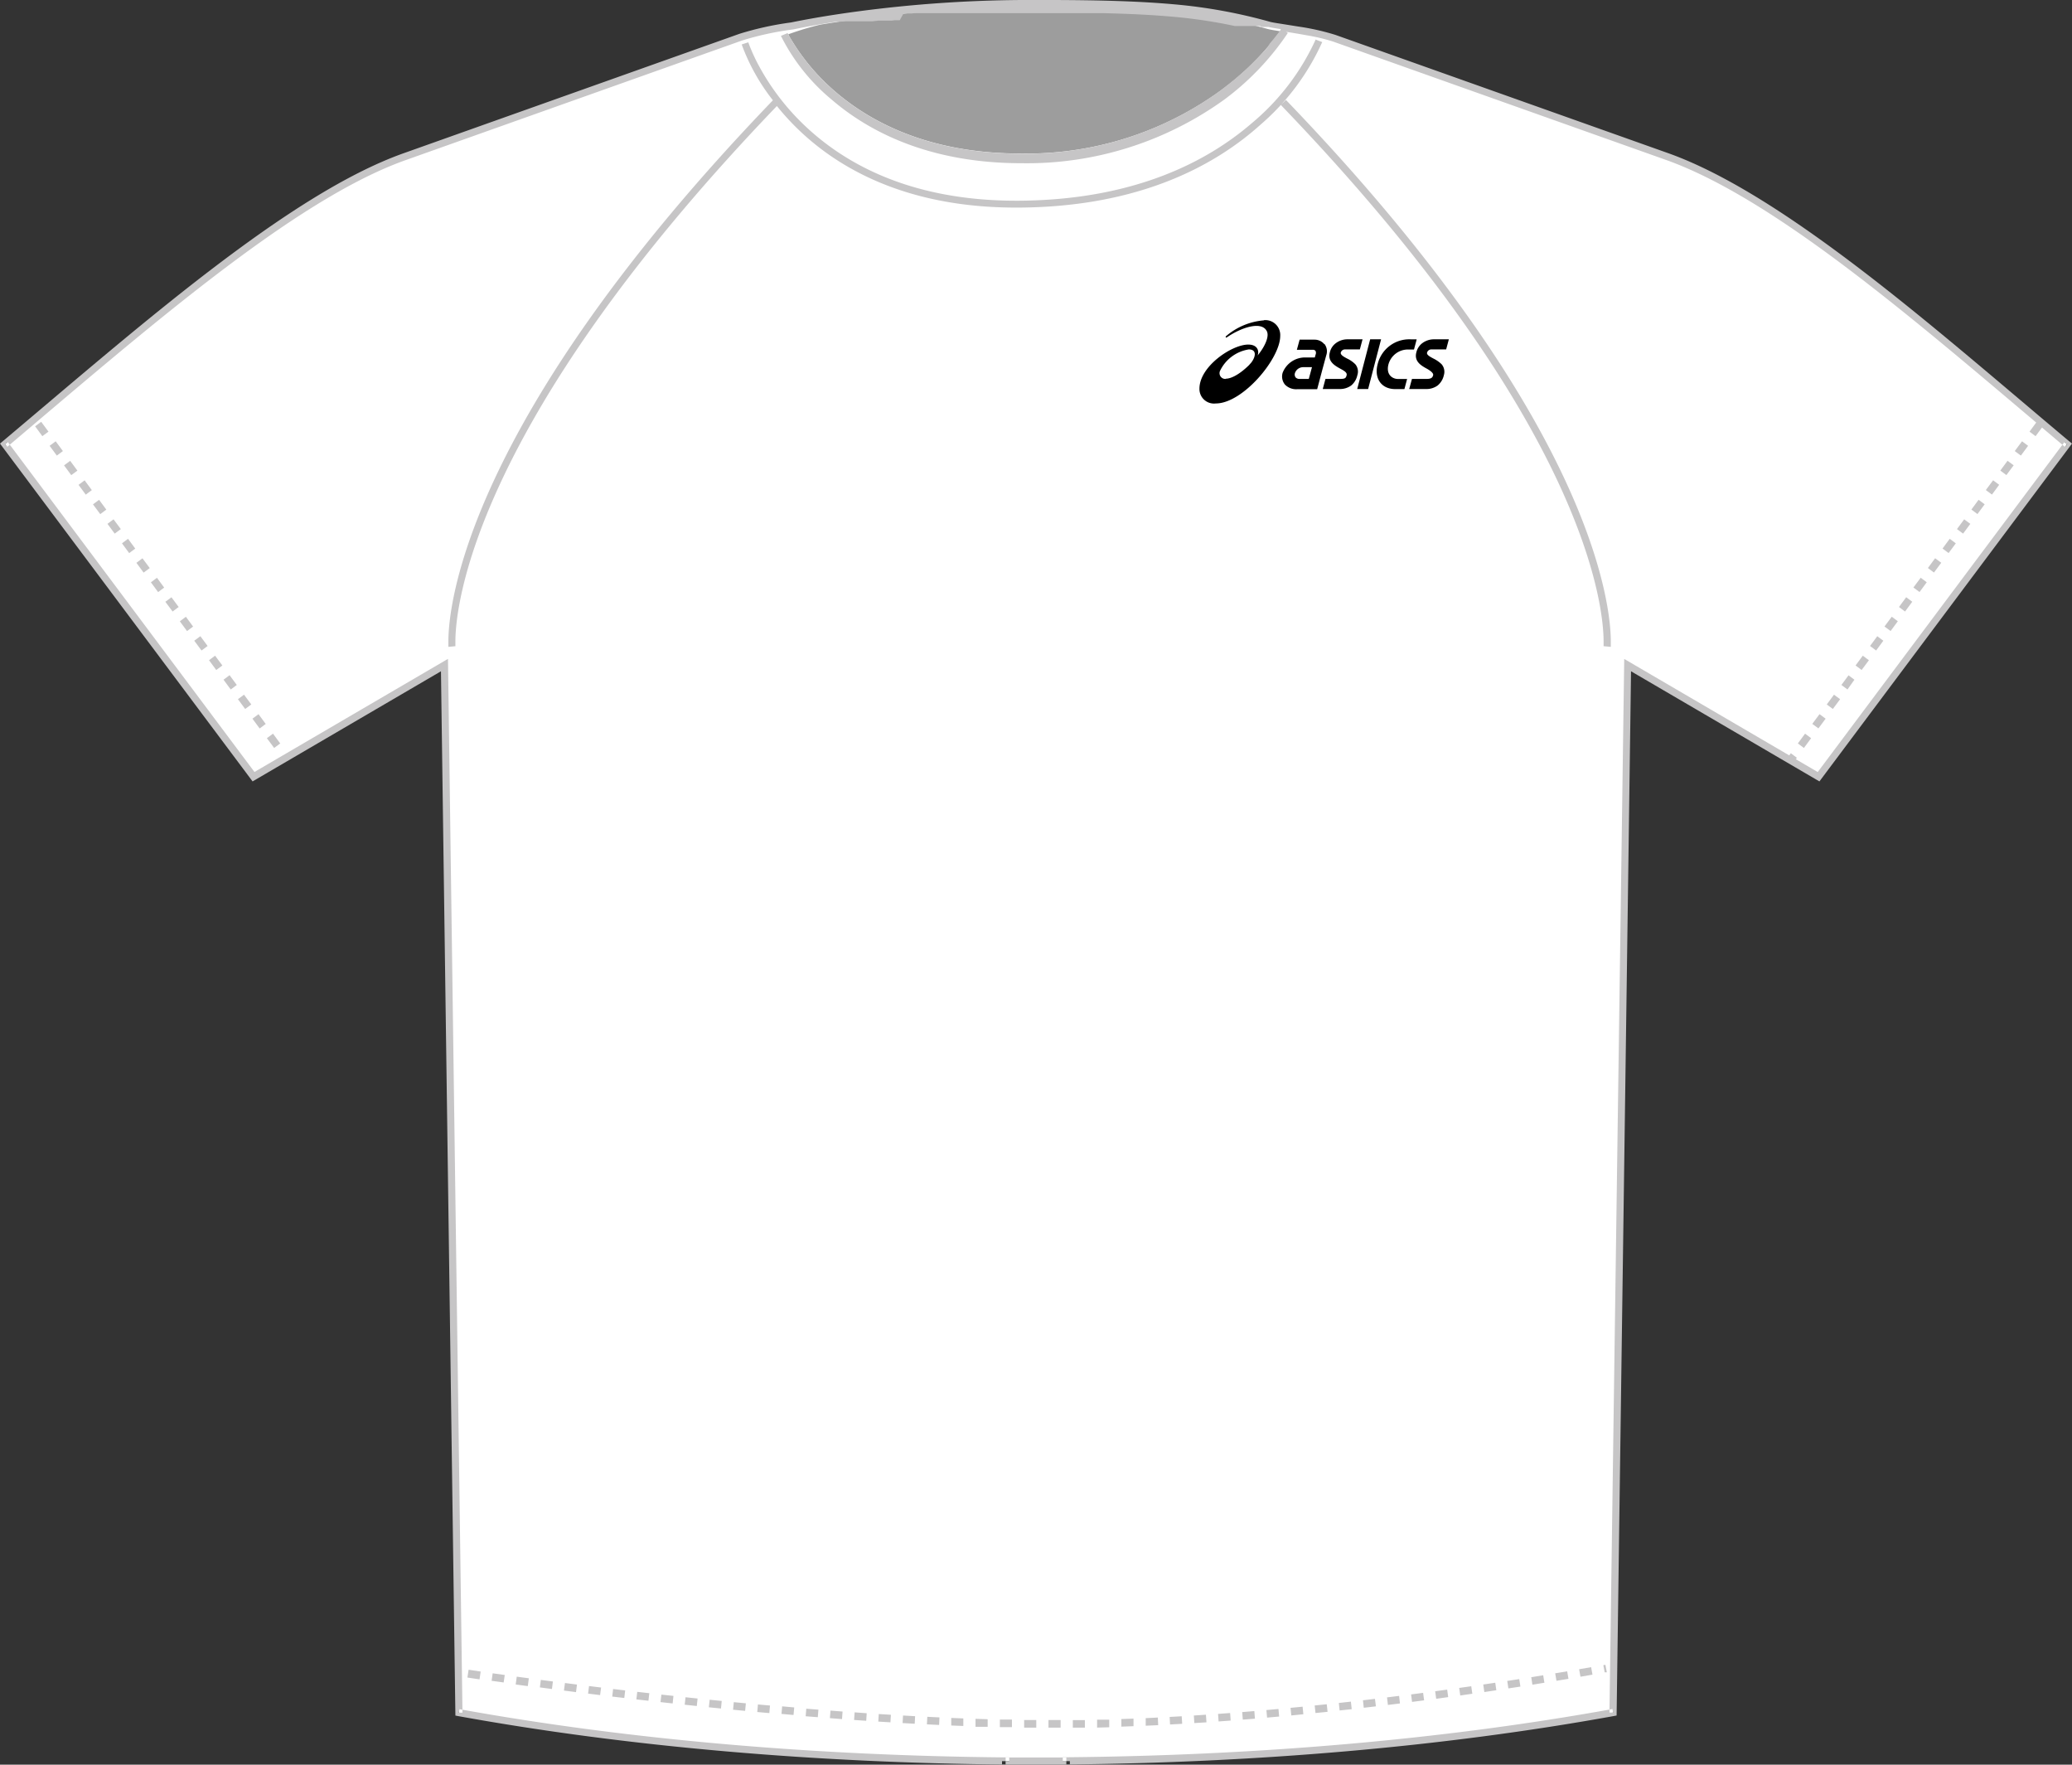 <svg id="asics" xmlns="http://www.w3.org/2000/svg" viewBox="0 0 307.3 261.65">
  <rect x="0" y="0" width="307.3" height="261.65" fill="#333333" stroke="none"/>
  <defs>
    <style>
      .cls-1 {
        fill: #ffffff;
      }

      .cls-1, .cls-2, .cls-3, .cls-4 {
        fill-rule: evenodd;
      }

      .cls-2 {
        fill: #000000;
      }

      .cls-3 {
        fill: #9d9d9d;
      }

      .cls-4 {
        fill: #c6c5c6;
      }
    </style>
  </defs>
  <path id="fill" class="cls-1" d="M158.15,261.11h-9c-28-.26-55.7-2.57-81.08-7.17L65.92,98.61,37.6,115.16.73,65.85C20.66,49.09,43,29.27,60,23.22L109.89,5.5a46.05,46.05,0,0,1,7.52-1.64A180,180,0,0,1,152.64.53c19.39,0,26.22.67,35.6,3.22,1,.29,6.9.94,9.67,1.93l49.35,17.54c17,6.05,39.38,25.87,59.31,42.63L269.7,115.16,241.38,98.61l-2.15,155.32c-25.39,4.6-53.12,6.91-81.08,7.17Z"/>
  <path id="logo" class="cls-2" d="M181.79,56.18a.85.85,0,0,1-.86-1.16,5.7,5.7,0,0,1,4.28-3.21c1.16,0,1.07,1,.39,1.92l-.37.42c-1.35,1.32-2.6,2-3.44,2Zm27.36-5.87A4.82,4.82,0,0,0,204.32,54c-.56,2.1.56,3.69,2.6,3.69h1.37l.4-1.5h-1.37c-.76,0-1.81-.6-1.39-2.19a3,3,0,0,1,2.91-2.18h.87l.4-1.5Zm-5.94,0h1.62l-1.92,7.37h-1.62l1.92-7.37Zm-3.34,0a2.85,2.85,0,0,0-1.72.55,2.35,2.35,0,0,0-.92,1.39c-.35,1.3.67,1.93,1.49,2.38.59.32,1.1.59,1,1s-.21.55-.93.55h-2.21l-.4,1.5h2.44a2.85,2.85,0,0,0,1.76-.51,2.72,2.72,0,0,0,.93-1.54A1.69,1.69,0,0,0,201,54a4.45,4.45,0,0,0-1.21-.84c-.53-.28-1-.55-.94-.88a.65.65,0,0,1,.68-.47h2.15l.4-1.5Zm12.84,0h2.17l-.4,1.5h-2.15a.65.65,0,0,0-.68.47c-.09.33.41.6.94.88a4.77,4.77,0,0,1,1.21.84,1.72,1.72,0,0,1,.34,1.63,2.73,2.73,0,0,1-.94,1.54,2.82,2.82,0,0,1-1.75.51H209l.41-1.5h2.21c.72,0,.85-.26.93-.55s-.4-.68-1-1c-.82-.45-1.84-1.08-1.49-2.38a2.38,2.38,0,0,1,.91-1.39,2.88,2.88,0,0,1,1.73-.55Zm-20,5.87a.73.73,0,0,1-.56-.23.7.7,0,0,1-.1-.62,1.29,1.29,0,0,1,1.22-.89h1.31l-.47,1.74ZM196.43,51a1.77,1.77,0,0,1,.27,1.67l-.58,2.14-.77,2.9h-3a2.31,2.31,0,0,1-1.78-.69,1.9,1.9,0,0,1-.34-1.75A3.56,3.56,0,0,1,193.55,53H195l.11-.4a.68.68,0,0,0,0-.56.48.48,0,0,0-.32-.18l-.21,0h-2.24l.41-1.5H195a1.88,1.88,0,0,1,1.4.66Zm-9-3.5a9.84,9.84,0,0,0-5.67,2.41l.11.17c2.18-1.53,5.21-2.52,6-1,.44.79-.31,2.38-1.36,3.63.25-.55.09-1.62-1.38-1.62-2.44,0-7.24,3.24-7.24,6.54a2.16,2.16,0,0,0,2.43,2.19c4,0,9.55-6.64,9.55-10A2.21,2.21,0,0,0,187.47,47.47Z"/>
  <path id="shadow" class="cls-3" d="M151.37,22.76c-13.47,0-22.13-4.58-27.45-9.14a31.78,31.78,0,0,1-5.63-6.28c-.58-.85-1-1.56-1.26-2,0-.09-.09-.17-.13-.25a43.41,43.41,0,0,1,4.79-1.44,189.68,189.68,0,0,1,30.95-2.54h0c7.31,0,12.83.09,17.37.35,5.3.49,9.8,1.11,13.24,1.67,1.59.34,3.18.73,4.85,1.19.32.08.87.17,1.62.29l.17,0A40.63,40.63,0,0,1,180.23,14,49,49,0,0,1,151.37,22.76Z"/>
  <path id="outlines" class="cls-4" d="M158.15,261.11v-.53h-9v.53h.53v-.54h-.53c-27.93-.25-55.64-2.56-81-7.15l-.09.52h.53L66.44,97.69l-28.7,16.77L1.15,65.53l-.42.32.34.41C11,57.87,21.61,48.73,31.8,40.94s20-14.24,28.42-17.22L110.07,6a45,45,0,0,1,7.43-1.62h0c.16,0,1.16-.25,2.93-.56,1-.18,2.22-.39,3.66-.61h0l.34,0h0l.35,0h0l.33-.05h0l.31,0h.08l.29,0,.11,0,.26,0,.15,0,.23,0,.18,0,.21,0,.22,0,.18,0,.25,0,.15,0,.29,0h.12l.32,0,.1,0,.36,0h.06l.4,0h0l.43-.05h0l.44-.05h0l.41,0h.07l.38,0h.12l.34,0,.16,0,.31,0,.19,0h0l.48-.06h0l.25,0,.27,0,.21,0L134,2l.17,0,.36,0,.14,0,.41,0h.1l.45-.05h.06l.49,0h0l.52,0h0l.51,0h.06l.47,0h.11l.43,0h.15l.39,0h.31l.48,0,.5,0h.19l.44,0h.13l.38,0h.37l.42,0h.15l.47,0h.11l.52,0h.06l.58,0h0l.59,0h0l.56,0h.08l.52,0h16.93l1,0h0c4.1.1,7.47.27,10.44.54a74.82,74.82,0,0,1,9.1,1.37h0l.15,0h.15l.07,0h.08l.07,0,.07,0h.08l.07,0,.08,0h.07l.08,0h.07l.08,0h.15l.07,0,.08,0h.07l.08,0,.07,0h0l.07,0H185l.07,0h0l.07,0,.08,0h.15l.07,0h.08l.07,0,.08,0h0l.06,0,.07,0H186l.15,0,.07,0h0l.08,0,.08,0h.07l.08,0,.11,0h0l.08,0,.07,0h0l.06,0,.08,0L187,4h0l.15,0h.08l.07,0,.08,0h.08l.08,0,.07,0h.08l.08,0,.08,0H188l.07,0,.08,0c.32.08.87.17,1.62.29h.17l0,0,0,.06h0l0,.06-.05.07h0l-.05.07h0l-.06.08-.12.16-.06.09-.07.09h0l-.07.09h0l-.08.1h0l-.08.1h0l-.08.11h0l-.09.11h0l-.09.11h0l-.09.12h0l-.1.12h0l-.1.12h0l-.11.13h0l-.1.12h0l-.12.14h0l-.11.13h0L188,7h0l-.12.14h0l-.13.14h0l-.13.15h0l-.13.15h0l-.14.15h0l-.14.15h0l-.14.15h0l-.14.15h0l-.15.16h0l-.16.16h0l-.16.17h0l-.16.16h0l-.17.17h0l-.17.17h0l-.17.17h0l-.18.18h0l-.18.17h0l-.19.18h0l-.18.18h0l-.19.17h0l-.19.18h0l-.2.18h0l-.21.18h0l-.2.18h0l-.22.19h0l-.21.18h0l-.22.19h0l-.22.19h0l-.23.19h0l-.23.18h0l-.23.19h0l-.24.19h0l-.24.19h0l-.25.19h0l-.25.2h0l-.25.19h0l-.25.19h0l-.26.19-.26.19-.27.19a49,49,0,0,1-28.86,8.81c-13.47,0-22.13-4.58-27.45-9.14a31.78,31.78,0,0,1-5.63-6.28c-.58-.85-1-1.56-1.26-2h0v0h0l0,0h0v0h0v0h0c-.06-.13-.12-.24-.16-.32l-.06-.14,0,0-1,.42a29.21,29.21,0,0,0,7.55,9.47c5.48,4.71,14.42,9.41,28.14,9.41a50.09,50.09,0,0,0,30.09-9.45A40,40,0,0,0,191,4.89l-.26-.17c.94.14,2,.32,3.1.52a27.69,27.69,0,0,1,3.92.94l49.35,17.54c8.41,3,18.23,9.42,28.42,17.22,8.74,6.69,17.77,14.37,26.46,21.71L301,64l.9.67.95-1.28,3.41,2.88.34-.41-.42-.32-36.59,48.93-3.25-1.9.16-.21-.9-.68-.24.32-24.47-14.3L238.7,253.92h.53l-.09-.52c-25.35,4.59-53.06,6.9-81,7.15h-.52v.54h.53v0h0v.53c28-.26,55.75-2.57,81.18-7.18l.43-.08L241.9,99.53l27.94,16.33L307.3,65.77l-.39-.32c-10-8.38-20.54-17.54-30.77-25.36S256,25.78,247.44,22.72L198.08,5.18a35.45,35.45,0,0,0-5.56-1.25l-2.63-.42c-.74-.11-1.31-.21-1.51-.27A77.46,77.46,0,0,0,174.24.65C169.38.21,163.48,0,155.11,0h-3.66a193.76,193.76,0,0,0-23.78,1.63c-3.13.41-5.65.82-7.43,1.14s-2.82.54-2.93.56h0A46.45,46.45,0,0,0,109.71,5L59.86,22.72c-8.6,3.06-18.47,9.55-28.7,17.37S10.35,57.07.38,65.45L0,65.77l37.46,50.09L65.4,99.53l2.14,154.84.43.08c25.43,4.61,53.19,6.92,81.17,7.18v-.53h-.53v.54h10.06v-.53Zm80.74-165.2-1.06-.1v-.17c0-.12,0-.3,0-.54,0-4.63-2.09-31.95-47.87-79.54l.76-.74c45.91,47.71,48.18,75.31,48.18,80.28,0,.52,0,.79,0,.81Zm-171.33-.1-1.06.1s0-.29,0-.81c0-5,2.27-32.55,48.13-80.23A30.14,30.14,0,0,1,110,6.59l1-.32,0,.06.07.19c.06.16.15.41.29.73a26.17,26.17,0,0,0,1.27,2.65A35.36,35.36,0,0,0,118.71,18c5.89,5.87,15.79,11.76,32,11.76h.43c17-.11,27.86-5.75,34.53-11.51a35,35,0,0,0,9.43-12.33l0-.06,1,.38A35.15,35.15,0,0,1,187,18.44c-6.78,6.11-18,12.23-35.87,12.34h-.44c-16.5,0-26.72-6-32.78-12.06a37.63,37.63,0,0,1-2.69-3C69.63,63.21,67.54,90.47,67.54,95.1c0,.36,0,.59,0,.67v0ZM189.89,4.59Zm110,60.84.9.67-1.07,1.45-.91-.67,1.08-1.45Zm-2.15,2.89.91.67-1.08,1.45-.9-.67,1.07-1.45Zm-2.14,2.89.9.67-1.07,1.45-.91-.67,1.08-1.45Zm-2.15,2.89.9.67-1.07,1.45-.9-.67,1.07-1.45ZM291.31,77l.91.67-1.07,1.45-.91-.67L291.31,77Zm-2.14,2.89.9.67L289,82l-.9-.67,1.07-1.45ZM287,82.77l.91.67-1.08,1.45-.9-.67L287,82.77Zm-2.14,2.89.9.67-1.07,1.45-.91-.67,1.08-1.45Zm-2.15,2.89.9.67-1.07,1.45-.9-.67,1.07-1.45Zm-2.14,2.89.9.67-1.07,1.45-.91-.67,1.08-1.45Zm-2.15,2.89.9.67-1.07,1.45-.9-.67,1.07-1.45Zm-2.15,2.89.91.67-1.08,1.45-.9-.67,1.07-1.45Zm-2.14,2.89.9.67L274,102.23l-.9-.67,1.07-1.45ZM272,103l.91.67-1.08,1.45-.9-.67L272,103Zm-2.14,2.89.9.67L269.69,108l-.91-.67,1.08-1.45Zm-2.15,2.89.9.67-1.07,1.45-.9-.67,1.07-1.45ZM69.33,248.68l.17-1.11,1.79.27L71.12,249l-1.79-.27Zm3.58.53.16-1.11,1.79.25-.16,1.11-1.79-.25Zm3.58.5.15-1.11,1.79.24L78.28,250l-1.79-.24Zm3.58.48.14-1.11,1.79.23-.14,1.12-1.79-.24Zm3.57.47.15-1.12,1.78.23-.14,1.12-1.79-.23Zm3.58.45.14-1.12,1.79.22L89,251.33l-1.79-.22Zm3.58.44.13-1.12,1.79.21-.13,1.12-1.79-.21Zm3.58.42.13-1.12,1.79.2-.13,1.12-1.79-.2Zm3.58.4.13-1.11,1.79.19-.12,1.12-1.8-.2Zm3.59.39.12-1.11,1.79.19-.12,1.11-1.79-.19Zm3.58.38.12-1.12,1.79.18-.11,1.12-1.8-.18Zm3.59.36.11-1.12,1.79.17-.11,1.12-1.79-.17Zm3.59.34.1-1.12,1.79.16-.1,1.12-1.79-.16Zm3.59.32L116,253l1.79.16-.1,1.12-1.79-.16Zm3.59.31.09-1.12,1.8.14-.09,1.12-1.8-.14Zm3.59.28.09-1.12,1.79.14-.08,1.12-1.8-.14Zm3.59.27.08-1.13,1.79.13-.07,1.12-1.8-.12Zm3.59.24.07-1.12,1.8.11-.07,1.12-1.8-.11Zm3.6.22.07-1.12,1.79.1-.06,1.12-1.8-.1Zm3.61.19.06-1.12,1.8.09-.05,1.12-1.81-.09Zm3.61.17,0-1.12,1.79.07,0,1.12-1.8-.07Zm3.6.14,0-1.13,1.8.06,0,1.12-1.8,0Zm3.61.1,0-1.12,1.79,0,0,1.12-1.8,0Zm3.6.08,0-1.13,1.8,0v1.13l-1.81,0Zm3.61,0v-1.13h1.8v1.13H155.5Zm3.61,0v-1.12l1.79,0,0,1.12-1.8,0Zm3.6-.05,0-1.13,1.8,0,0,1.12-1.8.05Zm3.6-.1,0-1.13,1.8-.06,0,1.12-1.8.07Zm3.61-.14,0-1.12,1.8-.09.05,1.13-1.8.08Zm3.61-.18-.06-1.12,1.79-.1.07,1.12-1.8.1Zm3.6-.21-.07-1.12,1.79-.12.08,1.13-1.8.11Zm3.6-.24-.08-1.12,1.79-.13.08,1.12-1.79.13Zm3.59-.27-.09-1.12,1.8-.15.09,1.13-1.8.14Zm3.6-.3-.1-1.12,1.79-.16.1,1.12-1.79.16Zm3.59-.32-.11-1.13,1.79-.17.11,1.12-1.79.18Zm3.59-.36-.12-1.12,1.79-.18.12,1.12-1.79.18Zm3.58-.38-.12-1.11,1.79-.2.12,1.12-1.79.19Zm3.58-.4-.12-1.11,1.78-.21.14,1.11-1.8.21Zm3.58-.42-.13-1.12,1.79-.22.13,1.12-1.79.22Zm3.58-.45-.14-1.11,1.78-.23.15,1.11-1.79.23Zm3.58-.46-.15-1.12,1.78-.24.15,1.11-1.78.25Zm3.57-.49-.16-1.12,1.79-.25.16,1.11-1.79.26Zm3.57-.51-.16-1.12,1.78-.26.16,1.11-1.78.27Zm3.57-.54-.17-1.11,1.78-.27.17,1.11-1.78.27Zm3.56-.55-.17-1.11,1.77-.29.18,1.11-1.78.29Zm3.57-.58-.19-1.11,1.78-.29.19,1.11-1.78.29Zm3.56-.6-.2-1.11,1.78-.31.2,1.11-1.78.31ZM238,248l-.21-1.1.31-.06.21,1.11-.31,0ZM5.21,63.21l.9-.67L7.19,64l-.91.67L5.21,63.21ZM7.36,66.1l.9-.67,1.07,1.45-.9.67L7.36,66.1ZM9.5,69l.91-.67,1.07,1.45-.91.67L9.5,69Zm2.15,2.89.9-.67,1.07,1.45-.9.67-1.07-1.45Zm2.14,2.89.91-.67,1.07,1.45-.9.67-1.08-1.45Zm2.15,2.89.9-.67,1.08,1.45-.91.67-1.07-1.45Zm2.15,2.89.9-.67,1.07,1.45-.9.67-1.07-1.45Zm2.14,2.89.9-.67,1.08,1.45-.91.67-1.07-1.45Zm2.15,2.89.9-.67,1.07,1.45-.9.67-1.07-1.45Zm2.14,2.89.91-.67L26.5,90l-.9.67-1.08-1.45Zm2.15,2.89.9-.67,1.07,1.45-.9.67-1.07-1.45ZM28.81,95l.91-.67,1.07,1.45-.9.67L28.81,95ZM31,97.89l.9-.67,1.08,1.45-.91.67L31,97.89Zm2.15,2.89.9-.67,1.07,1.45-.9.67-1.07-1.45Zm2.14,2.89.9-.67,1.08,1.45-.91.67-1.07-1.45Zm2.15,2.89.9-.67,1.07,1.45-.9.67-1.07-1.45Zm2.14,2.89.91-.67,1.07,1.45-.9.67Z"/>
</svg>
